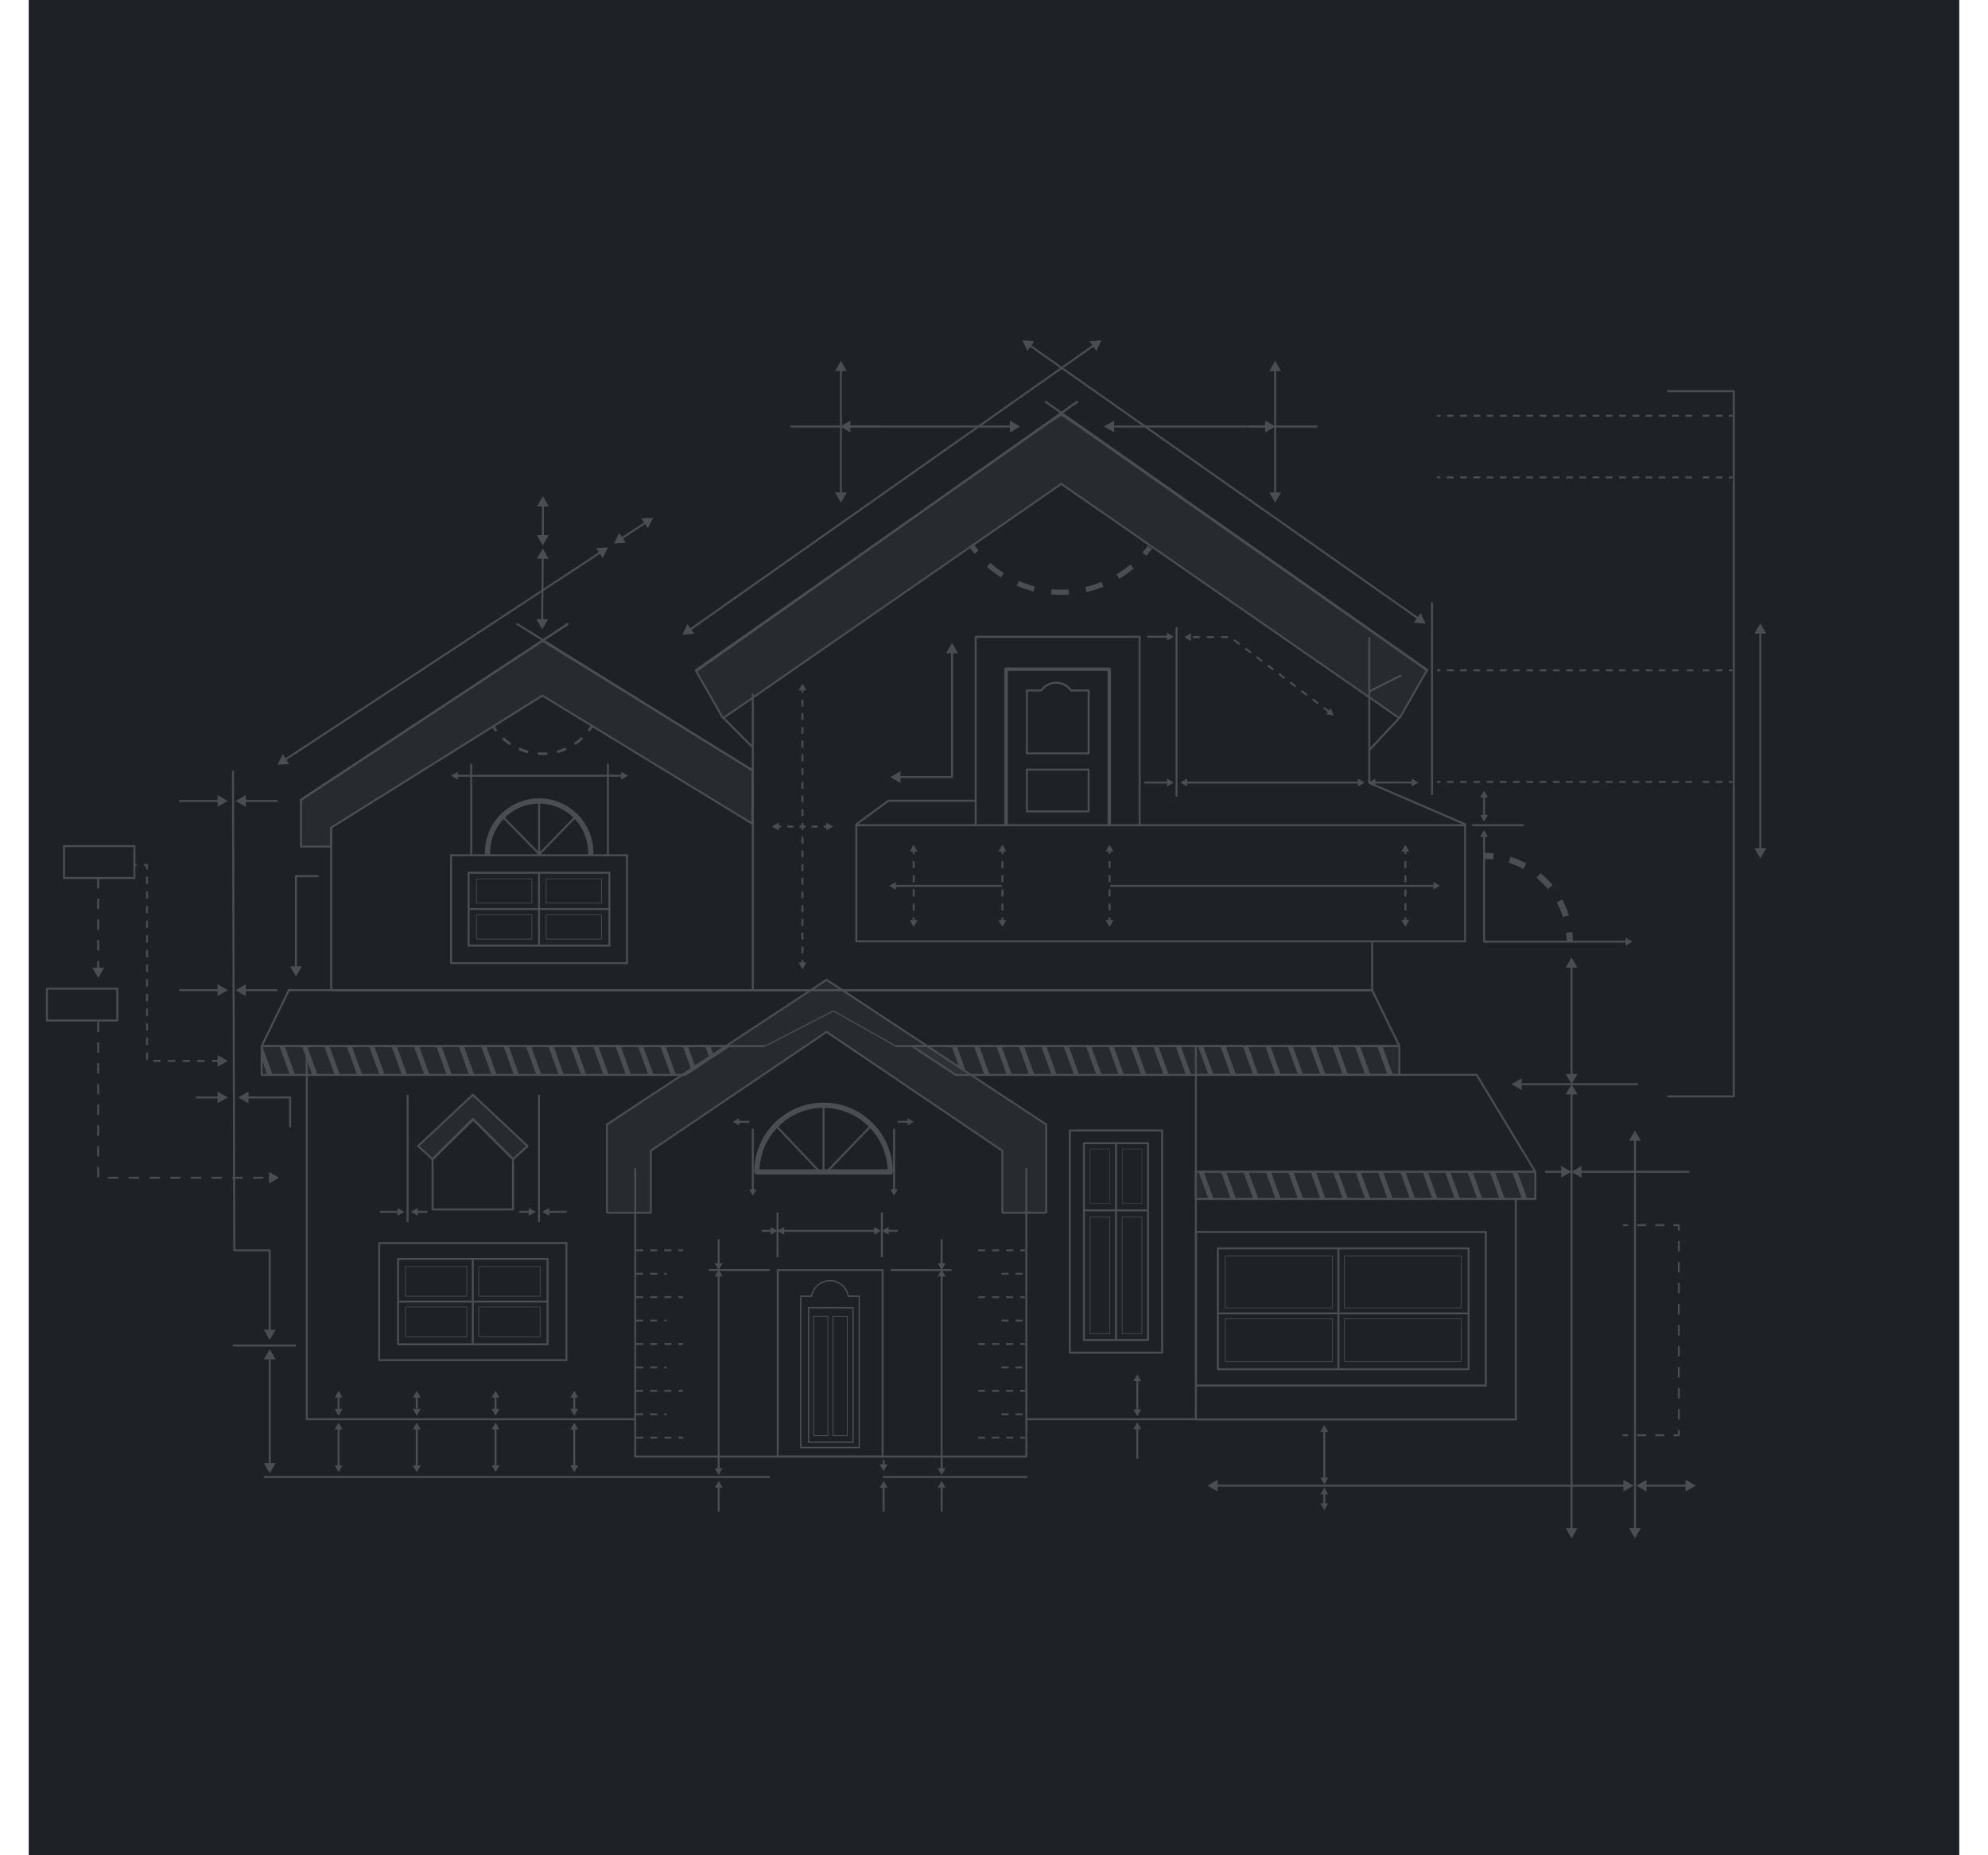 <svg width="420" height="392" viewBox="0 0 720 692" fill="none" xmlns="http://www.w3.org/2000/svg"><path fill="#1E2126" d="M0 0h720v692H0z"/><g opacity=".2" clip-path="url(#clip0_133_3698)" fill="#fff"><path d="M435.27 529.734h-63.205V529h62.838V390.2h.734v139.167a.37.37 0 01-.367.367zm-209.285 0h-122.27a.37.37 0 01-.367-.367V390.2h.734V529h121.903v.734z"/><path d="M191.582 238.981l-90.059 59.349v17.43h11.254v-7.038l78.805-49.266 78.31 47.797.034-19.97-78.344-48.302z" fill-opacity=".2"/><path d="M112.777 316.127h-11.259a.37.37 0 01-.367-.367v-17.435c0-.122.064-.24.167-.308l90.058-59.349a.374.374 0 01.396-.005l78.345 48.297a.375.375 0 01.176.313l-.034 19.97a.37.37 0 01-.186.319.39.39 0 01-.372-.005l-78.119-47.68-78.438 49.036v6.833a.37.37 0 01-.367.367v.014zm-10.892-.734h10.525v-6.671a.37.37 0 01.172-.314l78.799-49.265a.363.363 0 01.386 0l77.753 47.459.034-19.114-77.972-48.066-89.697 59.109v16.867-.005z"/><path d="M200.999 232.322l-99.67 65.717.404.613 99.67-65.717-.404-.613z"/><path d="M200.999 232.322l-99.67 65.717.404.613 99.67-65.717-.404-.613z"/><path d="M182.134 232.313l-.388.623 88.103 54.836.387-.624-88.102-54.835zm88.247 137.378H112.777a.37.37 0 01-.367-.368v-60.601h.734v60.234h157.232v.735h.005z"/><path d="M222.746 319.348v39.535h-64.868v-39.535h64.868zm.734-.734h-66.336v41.003h66.336v-41.003z"/><path d="M216.199 325.897v26.432h-51.77v-26.432h51.77zm.734-.734h-53.238v27.9h53.238v-27.9zm-6.356-6.182h-1.957v-.979c0-10.073-8.197-18.272-18.267-18.272s-18.266 8.199-18.266 18.272v.979h-1.957v-.979c0-11.155 9.072-20.23 20.223-20.23 11.152 0 20.224 9.075 20.224 20.23v.979z"/><path d="M190.72 297.894h-.734v20.686h.734v-20.686z"/><path d="M204.362 303.66l-14.523 14.992.527.511 14.523-14.992-.527-.511z"/><path d="M176.536 303.868l-.525.514 14.482 14.793.524-.514-14.481-14.793zm40.118 34.814h-52.68v.735h52.68v-.735z"/><path d="M190.681 325.501h-.734v27.366h.734v-27.366zm310.343 44.19H270.048a.37.37 0 01-.367-.368V258.732h.734v110.224h230.242v-17.851h.734v18.218a.37.37 0 01-.367.368zM372.065 543.65h-145.86a.37.37 0 01-.366-.367V435.701h.733v107.214h145.126V435.701h.734v107.582a.37.37 0 01-.367.367z"/><path d="M511.187 390.567H323.374v-.735H510.6l-9.81-20.141H97.261l-9.81 20.141h187.231v.735H86.863a.37.37 0 01-.332-.529l10.167-20.876a.368.368 0 01.328-.206h403.998c.142 0 .269.079.328.206l10.168 20.876a.372.372 0 01-.019.357.37.37 0 01-.314.172z"/><path d="M511.54 390.415H323.32l-.049-.029-23.164-13.084-25.371 13.108H86.516l10.378-21.312h404.262l10.379 21.312.005.005zm-188.108-.436H510.84l-9.953-20.435H97.168l-9.953 20.435h187.413l25.484-13.172.102.059 23.213 13.113h.005zm238.463 47.46H435.27v-.734h125.974l-21.441-35.443H435.27v-.735h104.738c.127 0 .25.069.313.177l21.887 36.177a.372.372 0 01.005.372.359.359 0 01-.318.186z"/><path d="M561.895 437.072H435.27v10.117h126.625v-10.117z" fill-opacity=".2"/><path d="M561.895 447.561H435.27a.37.37 0 01-.367-.367v-10.118c0-.2.167-.367.367-.367h126.625a.37.37 0 01.367.367v10.118a.37.37 0 01-.367.367zm-126.258-.734h125.891v-9.383H435.637v9.383z"/><path d="M554.6 529.817H435.27v-.734h118.963v-81.889h.734v82.256a.37.37 0 01-.367.367z"/><path d="M543.791 517.164H434.957v-58.017h108.834v58.017zm-108.1-.734h107.366v-56.549H435.691v56.549z"/><path d="M244.795 400.939H86.863V390.2h174.25l-16.318 10.739z" fill-opacity=".2"/><path d="M244.795 401.306H86.863a.37.37 0 01-.367-.367v-10.744a.37.37 0 01.367-.367h174.245a.367.367 0 01.201.675l-16.314 10.744a.37.37 0 01-.2.059zm-157.565-.735h157.457l15.198-10.009H87.23v10.009z"/><path d="M345.74 400.939h165.448V390.2H329.422l16.318 10.739z" fill-opacity=".2"/><path d="M511.188 401.306H345.735a.356.356 0 01-.2-.059l-16.314-10.744a.367.367 0 01.201-.675h181.766c.2 0 .367.166.367.367v10.744a.37.37 0 01-.367.367zm-165.34-.735h164.973v-10.009H330.65l15.198 10.009z"/><path d="M297.557 365.887l-81.544 53.735v32.383h15.624v-22.971l65.92-44.61 65.921 44.61v22.971h15.624v-32.383l-81.545-53.735z" fill-opacity=".2"/><path d="M297.557 365.887l81.545 53.735v32.379h-15.624v-22.972l-65.921-44.61-65.92 44.61v22.972h-15.624v-32.379l81.544-53.735zm0-.734a.714.714 0 00-.406.123l-81.544 53.734a.735.735 0 00-.328.612v32.379c0 .406.328.734.734.734h15.624a.733.733 0 00.734-.734v-22.58l65.186-44.111 65.187 44.111v22.58c0 .406.328.734.734.734h15.624a.733.733 0 00.734-.734v-32.379a.73.73 0 00-.328-.612l-81.544-53.734a.758.758 0 00-.407-.123zm-97.006 142.535h-69.86a.37.37 0 01-.367-.367v-43.676a.37.37 0 01.367-.367h69.86c.2 0 .367.166.367.367v43.676a.37.37 0 01-.367.367zm-69.493-.734h69.126v-42.942h-69.126v42.942z"/><path d="M193.5 501.79h-55.768a.37.37 0 01-.367-.367v-31.88c0-.2.167-.367.367-.367H193.5c.2 0 .367.167.367.367v31.88a.37.37 0 01-.367.367zm-55.401-.734h55.034V469.91h-55.034v31.146z"/><path d="M165.986 469.543h-.735v31.88h.735v-31.88z"/><path d="M193.5 485.113h-55.768v.735H193.5v-.735z"/><path d="M150.621 432.373l-5.422-4.9 20.42-19.138 20.414 19.138-5.427 4.9-14.806-14.812-15.179 14.812z" fill-opacity=".2"/><path d="M180.606 432.74a.363.363 0 01-.259-.108l-14.552-14.557-14.92 14.562a.37.37 0 01-.504.01l-5.416-4.895a.355.355 0 01-.123-.269c0-.103.04-.201.118-.269l20.419-19.139a.37.37 0 01.504 0l20.419 19.139a.37.37 0 01.117.269c0 .103-.044.2-.122.269l-5.431 4.895a.361.361 0 01-.245.093h-.005zm-34.863-5.267l4.868 4.395 14.934-14.571a.368.368 0 01.514 0l14.562 14.567 4.873-4.396-19.876-18.629-19.875 18.634z"/><path d="M180.606 451.477h-29.985a.37.37 0 01-.367-.367v-18.747c0-.098.039-.191.108-.26l14.992-14.997a.37.37 0 01.519 0l14.993 14.997a.37.37 0 01.107.26v18.747a.37.37 0 01-.367.367zm-29.618-.734h29.251v-18.229l-14.625-14.63-14.626 14.63v18.229zM422.7 504.908h-34.428a.37.37 0 01-.367-.367v-82.878a.37.37 0 01.367-.367H422.7c.2 0 .367.166.367.367v82.878a.37.37 0 01-.367.367zm-34.061-.734h33.694V422.03h-33.694v82.144z"/><path d="M417.435 500.165h-23.894a.37.37 0 01-.367-.367v-73.392a.37.37 0 01.367-.367h23.894c.2 0 .367.166.367.367v73.392a.37.37 0 01-.367.367zm-23.527-.734h23.16v-72.658h-23.16v72.658z"/><path d="M405.853 426.205h-.734v73.793h.734v-73.793z"/><path d="M417.18 451.08h-23.888v.735h23.888v-.735zm-2.5-143.279h-.734V237.88H353.53v69.921h-.734v-70.288a.37.37 0 01.367-.367h61.15a.37.37 0 01.367.367v70.288z"/><path d="M403.626 307.801h-1.296v-57.527h-37.174v57.527h-1.296v-58.178a.65.65 0 01.65-.651h38.475a.65.65 0 01.651.651v58.178h-.01z"/><path d="M535.697 351.472H308.65a.37.37 0 01-.367-.367v-43.656c0-.117.054-.225.152-.299l11.998-8.766a.374.374 0 01.215-.069h32.515v.735h-32.397l-11.749 8.585v43.103H535.33v-43.069l-35.514-15.306a.361.361 0 01-.22-.337v-54.391h.734v54.146l35.514 15.306c.137.059.22.191.22.338V351.1a.37.37 0 01-.367.367v.005z"/><path d="M536.015 307.434h-227.14v.735h227.14v-.735zM318.466 543.64H279.33a.357.357 0 01-.357-.357v-69.584c0-.201.162-.357.357-.357h39.136c.201 0 .357.161.357.357v69.584c0 .2-.161.357-.357.357zm-38.778-.72h38.416v-68.864h-38.416v68.864zm41.621-104.806h-49.754a.981.981 0 01-.978-.979c0-14.263 11.596-25.864 25.855-25.864s25.855 11.601 25.855 25.864c0 .539-.44.979-.978.979zm-48.756-1.958h47.758c-.514-12.726-11.03-22.927-23.879-22.927-12.849 0-23.36 10.196-23.879 22.927z"/><path d="M296.799 411.448h-.734v26.524h.734v-26.524z"/><path d="M314.538 418.961l-17.941 18.657.529.509 17.941-18.657-.529-.509zm-35.968.263l-.532.505 17.474 18.414.532-.506-17.474-18.413zm221.388-160.952a.367.367 0 01-.167-.695l11.612-5.864a.367.367 0 11.332.655l-11.611 5.864a.39.39 0 01-.166.04zm-240.677 9.192l-.521.517 11.023 11.104.52-.518-11.022-11.103z"/><path d="M389.788 158.154l-4.692-3.083-4.693 3.083-131.195 91.953 9.855 17.274 126.033-87.357 126.033 87.357 9.854-17.274-131.195-91.953z" fill-opacity=".2"/><path d="M385.096 155.071l4.692 3.088 131.196 91.953-9.855 17.274-126.033-87.362-126.033 87.357-9.855-17.274 131.195-91.952 4.693-3.089v.005zm0-.734a.703.703 0 00-.401.122l-4.693 3.089-131.21 91.962a.731.731 0 00-.215.964l9.855 17.274a.724.724 0 00.474.352c.054.01.108.02.162.02a.714.714 0 00.416-.132l125.612-87.073 125.617 87.068a.712.712 0 00.577.112.723.723 0 00.475-.352l9.855-17.274a.736.736 0 00-.216-.964l-131.195-91.948-4.712-3.098a.756.756 0 00-.401-.122z"/><path d="M390.996 149.455L248.994 249.807l.423.6 142.002-100.352-.423-.6z"/><path d="M390.996 149.455L248.994 249.807l.423.6 142.002-100.352-.423-.6z"/><path d="M379.24 149.406l-.422.601 142.813 100.329.422-.6-142.813-100.33zm-5.837-20.969l-.423.601 145.209 102.088.422-.601-145.208-102.088z"/><path d="M519.129 228.663l1.85 3.985-4.375-.392 2.525-3.593zm-144.162-101.35l-4.374-.392 1.849 3.989 2.525-3.597zm22.229 1.059l-150.98 106.303.423.6 150.979-106.302-.422-.601z"/><path d="M395.67 127.313l4.37-.392-1.845 3.989-2.525-3.597zM245.666 232.77l-1.85 3.984 4.374-.391-2.524-3.593zM90.24 506.396h-.734v39.985h.734v-39.985z"/><path d="M87.69 507.037l2.197-3.803 2.197 3.803H87.69zm0 38.703l2.197 3.803 2.197-3.803H87.69zm558.47-310.053h-.734v81.331h.734v-81.331z"/><path d="M643.611 236.328l2.197-3.803 2.192 3.803h-4.389zm0 80.049l2.197 3.803 2.192-3.803h-4.389zm-48.252 237.405H442.796v.734h152.563v-.734z"/><path d="M443.437 556.332l-3.802-2.198 3.802-2.197v4.395zm151.281 0l3.802-2.198-3.802-2.197v4.395zm-18.951-148.781h-.734v163.088h.734V407.551z"/><path d="M573.218 408.193l2.197-3.804 2.192 3.804h-4.389zm0 161.805l2.197 3.803 2.192-3.803h-4.389zm2.549-209.725h-.734v40.959h.734v-40.959z"/><path d="M573.218 360.914l2.197-3.803 2.192 3.803h-4.389zm0 39.672l2.197 3.803 2.192-3.803h-4.389zm-62.286-133.065l-11.334 12.095.535.502 11.335-12.095-.536-.502zm-297.756-61.908L95.231 283.172l.403.614 117.945-77.56-.403-.613z"/><path d="M211.639 204.454l4.384-.25-1.972 3.921-2.412-3.671zM94.766 281.311l-1.967 3.926 4.379-.255-2.412-3.671zm135.243-86.782l-9.322 6.131.403.613 9.323-6.13-.404-.614z"/><path d="M228.481 193.377l4.384-.254-1.972 3.925-2.412-3.671zm-8.25 5.423l-1.972 3.921 4.384-.249-2.412-3.672zm-28.891 8.928l-.216 23.856.734.006.216-23.856-.734-.006z"/><path d="M189.526 208.36l2.227-3.784 2.163 3.823-4.39-.039zm-.195 22.57l2.162 3.822 2.227-3.783-4.389-.039zm2.085-42.683l-.049 12.007.735.003.048-12.007-.734-.003z"/><path d="M189.575 188.879l2.207-3.798 2.187 3.813-4.394-.015zm-.039 10.724l2.183 3.808 2.211-3.793-4.394-.015zm-89.515 161.463h-.734v-34.273a.37.37 0 01.367-.367h8.455v.734h-8.088v33.906z"/><path d="M97.467 360.42l2.197 3.803 2.197-3.803h-4.394zm538.437 48.898h-24.818v-.734h24.451V146.26h-24.451v-.734h24.818a.37.37 0 01.367.367v263.058a.37.37 0 01-.367.367zm-312.819 11.689h-.734v23.02h.734v-23.02z"/><path d="M321.372 443.63l1.351 2.35 1.355-2.35h-2.706zm6.792-25.565h-4.11v.735h4.11v-.735z"/><path d="M327.768 419.778l2.344-1.355-2.344-1.356v2.711zm-57.353 1.229h-.734v23.02h.734v-23.02z"/><path d="M268.698 443.63l1.355 2.35 1.355-2.35h-2.71zm.014-25.565h-4.11v.734h4.11v-.734z"/><path d="M264.998 417.086l-2.348 1.351 2.348 1.356v-2.707zm307.173 19.618h-6.625v.735h6.625v-.735z"/><path d="M571.53 439.259l3.802-2.197-3.802-2.198v4.395zm47.84-2.555h-40.877v.735h40.877v-.735z"/><path d="M579.134 434.889l-3.802 2.197 3.802 2.198v-4.395zM344.346 290.21H324.47v-.735h19.509v-46.47h.734v46.838a.37.37 0 01-.367.367z"/><path d="M342.163 243.646l2.192-3.803 2.197 3.803h-4.389zm-17.052 44.009l-3.802 2.197 3.802 2.198v-4.395zm88.693 227.072h-.734v11.414h.734v-11.414z"/><path d="M411.984 515.152l1.463-2.535 1.463 2.535h-2.926zm1.82 17.494h-.734v11.415h.734v-11.415z"/><path d="M411.984 533.072l1.463-2.535 1.463 2.535h-2.926zm0-7.357l1.463 2.536 1.463-2.536h-2.926zm71.572 7.959h-.734v17.93h.734v-17.93z"/><path d="M481.731 534.105l1.463-2.54 1.463 2.54h-2.926zm0 17.068l1.463 2.54 1.463-2.54h-2.926zm1.825 5.771h-.734v4.229h.734v-4.229z"/><path d="M481.731 557.375l1.463-2.536 1.463 2.536h-2.926zm0 3.372l1.463 2.536 1.463-2.536h-2.926zm-365.812-28.013h-.734v14.249h.734v-14.249z"/><path d="M114.094 533.165l1.468-2.54 1.463 2.54h-2.931zm0 13.387l1.468 2.541 1.463-2.541h-2.931zm1.825-25.697h-.734v5.071h.734v-5.071z"/><path d="M114.094 521.286l1.468-2.541 1.463 2.541h-2.931zm0 4.209l1.468 2.536 1.463-2.536h-2.931zm30.983 7.239h-.734v14.249h.734v-14.249z"/><path d="M143.257 533.165l1.463-2.54 1.463 2.54h-2.926zm0 13.387l1.463 2.541 1.463-2.541h-2.926zm1.82-25.697h-.734v5.071h.734v-5.071z"/><path d="M143.257 521.286l1.463-2.541 1.463 2.541h-2.926zm0 4.209l1.463 2.536 1.463-2.536h-2.926zm31.204 7.239h-.735v14.249h.735v-14.249z"/><path d="M172.64 533.165l1.463-2.54 1.463 2.54h-2.926zm0 13.387l1.463 2.541 1.463-2.541h-2.926zm1.821-25.697h-.735v5.071h.735v-5.071z"/><path d="M172.64 521.286l1.463-2.541 1.463 2.541h-2.926zm0 4.209l1.463 2.536 1.463-2.536h-2.926zm31.179 7.239h-.734v14.249h.734v-14.249z"/><path d="M201.999 533.165l1.463-2.54 1.463 2.54h-2.926zm0 13.387l1.463 2.541 1.463-2.541h-2.926zm1.82-25.697h-.734v5.071h.734v-5.071z"/><path d="M201.999 521.286l1.463-2.541 1.463 2.541h-2.926zm0 4.209l1.463 2.536 1.463-2.536h-2.926zm214.834-318.153l-1.483-1.278c.7-.812 1.375-1.664 2.011-2.53l1.581 1.155c-.661.91-1.37 1.801-2.104 2.658l-.005-.005zm-31.737 14.562c-1.267 0-2.545-.059-3.797-.172l.176-1.948c2.084.186 4.233.211 6.322.074l.132 1.953c-.935.063-1.889.093-2.833.093zm9.39-1.058l-.436-1.909a39.412 39.412 0 006.029-1.899l.734 1.816a42.118 42.118 0 01-6.322 1.992h-.005zm-19.724-.23a41.725 41.725 0 01-6.278-2.139l.778-1.796a39.87 39.87 0 005.979 2.041l-.479 1.899v-.005zm31.971-4.733l-1.013-1.674a39.613 39.613 0 005.133-3.691l1.263 1.493a42.95 42.95 0 01-5.383 3.872zm-44.106-.514a42.25 42.25 0 01-5.295-3.994l1.297-1.464a40.402 40.402 0 005.045 3.809l-1.052 1.649h.005zm-9.904-8.786a43.826 43.826 0 01-2.046-2.707l1.61-1.116a41.59 41.59 0 001.948 2.58l-1.512 1.243zM97.858 420.547h-.734v-10.852h-15.8v-.734h16.167c.2 0 .367.166.367.367v11.219z"/><path d="M81.965 407.145l-3.802 2.193 3.802 2.198v-4.391zm127.266-134.282l-.778-.592c.387-.51.754-1.043 1.092-1.581l.832.518a23.724 23.724 0 01-1.141 1.655h-.005zm-17.649 8.761c-.593 0-1.189-.024-1.782-.068l.079-.974c1.174.093 2.368.088 3.533-.01l.083.974c-.636.054-1.282.083-1.918.083l.005-.005zm-5.427-.67a21.646 21.646 0 01-3.499-1.204l.397-.896c1.076.475 2.202.861 3.342 1.15l-.24.95zm10.99-.034l-.245-.95c1.14-.294 2.261-.69 3.333-1.17l.401.896a22.105 22.105 0 01-3.489 1.224zm-17.733-2.937a21.843 21.843 0 01-2.906-2.286l.665-.715a20.919 20.919 0 002.78 2.183l-.539.818zm24.461-.074l-.543-.812a20.955 20.955 0 002.765-2.198l.67.715a22.082 22.082 0 01-2.892 2.3v-.005zm-29.872-4.948a21.585 21.585 0 01-1.15-1.65l.827-.524c.342.539.714 1.067 1.101 1.572l-.778.597v.005zM71.063 396.073h-2.735v-.734h2.735v.734zm-5.465 0h-2.736v-.734h2.736v.734zm-5.466 0h-2.735v-.734h2.735v.734zm-5.466 0h-2.735v-.734h2.735v.734zm-5.465 0h-2.736v-.734h2.736v.734zm-4.708-.759h-.734v-2.736h.734v2.736zm0-5.467h-.734v-2.736h.734v2.736zm0-5.467h-.734v-2.737h.734v2.737zm0-5.468h-.734v-2.736h.734v2.736zm0-5.467h-.734v-2.736h.734v2.736zm0-5.468h-.734v-2.736h.734v2.736zm0-5.467h-.734v-2.736h.734v2.736zm0-5.467h-.734v-2.737h.734v2.737zm0-5.468h-.734v-2.736h.734v2.736zm0-5.467h-.734v-2.736h.734v2.736zm0-5.468h-.734v-2.736h.734v2.736zm0-5.467h-.734v-2.736h.734v2.736zm0-5.468h-.734v-2.736h.734v2.736zm0-5.467h-.734v-1.219h-.782v-.734h1.15c.2 0 .366.166.366.367v1.586zm-4.247-1.219h-.822v-.734h.822v.734z"/><path d="M70.422 393.518l3.802 2.198-3.802 2.198v-4.396zm-31.008-65.677H13.153a.37.37 0 01-.367-.368v-11.869a.37.37 0 01.367-.367h26.261c.2 0 .367.166.367.367v11.869a.37.37 0 01-.367.368zm-25.894-.735h25.527v-11.135H13.52v11.135zm19.533 53.901H6.792a.37.37 0 01-.367-.367v-11.87c0-.2.166-.367.367-.367h26.261c.2 0 .367.167.367.367v11.87a.37.37 0 01-.367.367zm-25.894-.734h25.527v-11.136H7.16v11.136zm80.37 59.393h-3.866v-.734h3.866v.734zm-7.731 0h-3.866v-.734h3.865v.734zm-7.732 0h-3.865v-.734h3.865v.734zm-7.73 0H60.47v-.734h3.865v.734zm-7.732 0h-3.866v-.734h3.866v.734zm-7.731 0h-3.866v-.734h3.866v.734zm-7.731 0h-3.866v-.734h3.866v.734zm-7.732 0h-3.865v-.734h3.865v.734zm-7.144-.588h-.733v-3.866h.733v3.866zm0-7.733h-.733v-3.867h.733v3.867zm0-7.734h-.733v-3.867h.733v3.867zm0-7.734h-.733v-3.866h.733v3.866zm0-7.733h-.733v-3.867h.733v3.867zm0-7.734h-.733v-3.867h.733v3.867zm0-7.734h-.733v-3.867h.733v3.867zm0-7.733h-.733v-3.867h.733v3.867zm63.308 56.539l3.802-2.193-3.802-2.198v4.391z"/><path d="M26.267 361.575h-.735v-3.167h.735v3.167zm0-7.034h-.735v-3.867h.735v3.867zm0-7.733h-.735v-3.867h.735v3.867zm0-7.734h-.735v-3.867h.735v3.867zm0-7.734h-.735v-3.867h.735v3.867z"/><path d="M23.717 360.934l2.192 3.803 2.197-3.803h-4.389zm371.586-79.559h-23.037a.37.37 0 01-.367-.367v-23.471c0-.2.166-.367.367-.367h5.221a7.102 7.102 0 015.701-2.878 7.101 7.101 0 015.7 2.878h6.42c.2 0 .367.167.367.367v23.471a.37.37 0 01-.367.367h-.005zm-22.67-.734h22.303v-22.737h-6.239a.374.374 0 01-.303-.156 6.36 6.36 0 00-5.211-2.722 6.368 6.368 0 00-5.212 2.722.367.367 0 01-.303.156h-5.04v22.737h.005zm22.66 22.378h-23.027a.37.37 0 01-.367-.367v-15.585c0-.2.166-.367.367-.367h23.027a.37.37 0 01.367.367v15.585a.37.37 0 01-.367.367zm-22.66-.734h22.293v-14.851h-22.293v14.851zM216.38 284.899h-.734v34.121h.734v-34.121zm-51.006 0h-.734v34.121h.734v-34.121z"/><path d="M221.376 288.976h-61.757v.734h61.757v-.734z"/><path d="M160.045 290.802l-2.534-1.464 2.534-1.468v2.932zm60.9 0l2.535-1.464-2.535-1.468v2.932zm240.841-132.08h-57.631v.735h57.631v-.735z"/><path d="M404.801 161.277l-3.807-2.197 3.807-2.198v4.395zm56.344 0l3.802-2.197-3.802-2.198v4.395zm-94.565-2.555h-60.802v.735h60.802v-.735z"/><path d="M365.939 156.906l3.802 2.198-3.802 2.198v-4.396zm-59.52 0l-3.802 2.198 3.802 2.198v-4.396zm-25.811 151.028h-1.312v.734h1.312v-.734zm13.642.734h-2.276v-.734h2.276v.734zm-4.546 0h-2.275v-.734h2.275v.734zm-4.546 0h-2.275v-.734h2.275v.734zm12.674-.734h-1.312v.734h1.312v-.734z"/><path d="M279.722 309.754l-2.535-1.463 2.535-1.464v2.927zm17.679 0l2.539-1.463-2.539-1.464v2.927zm-8.47-52.677h-.734v1.312h.734v-1.312zm0 98.478h-.734V353h.734v2.555zm0-5.115h-.734v-2.555h.734v2.555zm0-5.115h-.734v-2.555h.734v2.555zm0-5.115h-.734v-2.555h.734v2.555zm0-5.115h-.734v-2.555h.734v2.555zm0-5.115h-.734v-2.556h.734v2.556zm0-5.115h-.734v-2.555h.734v2.555zm0-5.115h-.734v-2.556h.734v2.556zm0-5.115h-.734v-2.556h.734v2.556zm0-5.115h-.734v-2.556h.734v2.556zm0-5.115h-.734v-2.556h.734v2.556zm0-5.115h-.734v-2.556h.734v2.556zm0-5.115h-.734v-2.556h.734v2.556zm0-5.115h-.734v-2.556h.734v2.556zm0-5.115h-.734v-2.556h.734v2.556zm0-5.115h-.734v-2.556h.734v2.556zm0-5.115h-.734v-2.556h.734v2.556zm0-5.116h-.734v-2.555h.734v2.555zm0-5.115h-.734v-2.555h.734v2.555zm0 94.631h-.734v1.311h.734v-1.311z"/><path d="M287.106 257.508l1.468-2.535 1.463 2.535h-2.931zm0 101.488l1.468 2.535 1.463-2.535h-2.931zm309.36 97.62h-1.968v.734h1.968v-.734zm13.573.734h-3.396v-.734h3.396v.734zm-6.787 0h-3.396v-.734h3.396v.734zm12.512 1.601h-.734v-1.601h-1.6v-.734h1.967a.37.37 0 01.367.367v1.968zm0 70.494h-.734v-3.916h.734v3.916zm0-7.831h-.734v-3.916h.734v3.916zm0-7.832h-.734v-3.916h.734v3.916zm0-7.832h-.734v-3.915h.734v3.915zm0-7.831h-.734v-3.916h.734v3.916zm0-7.832h-.734v-3.916h.734v3.916zm0-7.831h-.734v-3.916h.734v3.916zm0-7.832h-.734v-3.916h.734v3.916zm0-7.832h-.734v-3.915h.734v3.915zm-.367 68.899h-1.967v-.734h1.6v-1.601h.734v1.968a.37.37 0 01-.367.367zm-5.358 0h-3.396v-.734h3.396v.734zm-6.787 0h-3.396v-.734h3.396v.734zm-6.786-.734h-1.968v.734h1.968v-.734zM484.843 265.849l-2.09-1.581.441-.588 2.089 1.581-.44.588zm-4.179-3.157l-2.089-1.581.44-.588 2.089 1.581-.44.588zm-4.179-3.158l-2.089-1.581.44-.587 2.09 1.581-.441.587zm-4.178-3.157l-2.09-1.581.441-.587 2.089 1.581-.44.587zm-4.179-3.157l-2.09-1.581.441-.587 2.089 1.581-.44.587zm-4.184-3.157l-2.089-1.581.44-.587 2.09 1.581-.441.587zm-4.184-3.157l-2.089-1.581.44-.587 2.09 1.581-.441.587zm-4.178-3.157l-2.09-1.581.441-.588 2.089 1.581-.44.588zm-4.179-3.157l-2.089-1.581.44-.588 2.089 1.581-.44.588zm-4.13-2.58h-2.618v-.734h2.618v.734zm-5.24 0h-2.618v-.734h2.618v.734zm-5.241 0h-2.618v-.734h2.618v.734z"/><path d="M485.596 264.135l1.145 2.697-2.906-.357 1.761-2.34zm-52.131-27.958l-2.535 1.463 2.535 1.464v-2.927zM596.01 351.59h-53.232a.37.37 0 01-.367-.367v-39.525h.734v39.158h52.865v.734z"/><path d="M595.58 349.769l2.534 1.464-2.534 1.463v-2.927zm-51.349-37.641l-1.463-2.54-1.463 2.54h2.926zm31.659 39.095h-2.32c0-1.121-.059-2.247-.181-3.348l2.305-.25c.127 1.185.196 2.398.196 3.603v-.005zm-3.709-9.173a30.807 30.807 0 00-2.31-5.477l2.041-1.106a33.117 33.117 0 012.485 5.888l-2.216.69v.005zm-5.632-10.406a31.34 31.34 0 00-4.204-4.205l1.473-1.791a33.423 33.423 0 014.517 4.518l-1.791 1.473.005.005zm-9.131-7.528a30.681 30.681 0 00-5.471-2.311l.69-2.217a32.608 32.608 0 015.887 2.487l-1.106 2.041zm-11.293-3.515a31.799 31.799 0 00-3.347-.181v-2.32c1.203 0 2.417.064 3.601.196l-.25 2.305h-.004zm-32.329 21.659h-.734v1.366h.734v-1.366zm0-2.633h-.734v-2.633h.734v2.633zm0-5.272h-.734v-2.633h.734v2.633zm0-5.271h-.734v-2.634h.734v2.634zm0-5.272h-.734v-2.633h.734v2.633zm0-6.627h-.734v1.365h.734v-1.365z"/><path d="M514.882 343.2l-1.463 2.536-1.463-2.536h2.926zm0-25.589l-1.463-2.536-1.463 2.536h2.926zM403.46 342.26h-.734v1.366h.734v-1.366zm0-2.633h-.734v-2.633h.734v2.633zm0-5.272h-.734v-2.633h.734v2.633zm0-5.271h-.734v-2.634h.734v2.634zm0-5.272h-.734v-2.633h.734v2.633zm0-6.627h-.734v1.365h.734v-1.365z"/><path d="M404.551 343.2l-1.468 2.536-1.463-2.536h2.931zm0-25.589l-1.468-2.536-1.463 2.536h2.931zm-41.039 24.649h-.734v1.366h.734v-1.366zm0-2.633h-.734v-2.633h.734v2.633zm0-5.272h-.734v-2.633h.734v2.633zm0-5.271h-.734v-2.634h.734v2.634zm0-5.272h-.734v-2.633h.734v2.633zm0-6.627h-.734v1.365h.734v-1.365z"/><path d="M364.598 343.2l-1.463 2.536-1.463-2.536h2.926zm0-25.589l-1.463-2.536-1.463 2.536h2.926zM330.41 342.26h-.734v1.366h.734v-1.366zm0-2.633h-.734v-2.633h.734v2.633zm0-5.272h-.734v-2.633h.734v2.633zm0-5.271h-.734v-2.634h.734v2.634zm0-5.272h-.734v-2.633h.734v2.633zm0-6.627h-.734v1.365h.734v-1.365z"/><path d="M331.496 343.2l-1.463 2.536-1.463-2.536h2.926zm0-25.589l-1.463-2.536-1.463 2.536h2.926zm194.988-67.949h-1.224v.734h1.224v-.734zm105.212.734h-2.471v-.734h2.471v.734zm-4.942 0h-2.471v-.734h2.471v.734zm-5.921 0h-2.471v-.734h2.471v.734zm-5.431 0h-2.471v-.734h2.471v.734zm-4.942 0h-2.471v-.734h2.471v.734zm-4.942 0h-2.471v-.734h2.471v.734zm-4.942 0h-2.472v-.734h2.472v.734zm-4.943 0h-2.471v-.734h2.471v.734zm-4.942 0h-2.471v-.734h2.471v.734zm-4.942 0h-2.471v-.734h2.471v.734zm-4.942 0h-2.471v-.734h2.471v.734zm-4.942 0h-2.471v-.734h2.471v.734zm-4.942 0h-2.471v-.734h2.471v.734zm-4.942 0h-2.471v-.734h2.471v.734zm-4.942 0h-2.471v-.734h2.471v.734zm-4.942 0h-2.471v-.734h2.471v.734zm-4.942 0h-2.471v-.734h2.471v.734zm-4.942 0h-2.471v-.734h2.471v.734zm-4.942 0H538.8v-.734h2.471v.734zm-4.943 0h-2.471v-.734h2.471v.734zm-4.942 0h-2.471v-.734h2.471v.734zm104-.734h-1.224v.734h1.224v-.734zm-108.902-94.958h-1.224v.734h1.224v-.734zm105.212.734h-2.471v-.734h2.471v.734zm-4.942 0h-2.471v-.734h2.471v.734zm-6.41 0h-2.471v-.734h2.471v.734zm-4.942 0h-2.471v-.734h2.471v.734zm-4.942 0h-2.471v-.734h2.471v.734zm-4.942 0h-2.471v-.734h2.471v.734zm-4.942 0h-2.472v-.734h2.472v.734zm-4.943 0h-2.471v-.734h2.471v.734zm-4.942 0h-2.471v-.734h2.471v.734zm-4.942 0h-2.471v-.734h2.471v.734zm-4.942 0h-2.471v-.734h2.471v.734zm-4.942 0h-2.471v-.734h2.471v.734zm-4.942 0h-2.471v-.734h2.471v.734zm-4.942 0h-2.471v-.734h2.471v.734zm-4.942 0h-2.471v-.734h2.471v.734zm-4.942 0h-2.471v-.734h2.471v.734zm-4.942 0h-2.471v-.734h2.471v.734zm-4.942 0h-2.471v-.734h2.471v.734zm-4.942 0H538.8v-.734h2.471v.734zm-4.943 0h-2.471v-.734h2.471v.734zm-4.942 0h-2.471v-.734h2.471v.734zm104-.734h-1.224v.734h1.224v-.734zm-108.902 23h-1.224v.734h1.224v-.734zm105.212.734h-2.471v-.734h2.471v.734zm-4.942 0h-2.471v-.734h2.471v.734zm-6.41 0h-2.471v-.734h2.471v.734zm-4.942 0h-2.471v-.734h2.471v.734zm-4.942 0h-2.471v-.734h2.471v.734zm-4.942 0h-2.471v-.734h2.471v.734zm-4.942 0h-2.472v-.734h2.472v.734zm-4.943 0h-2.471v-.734h2.471v.734zm-4.942 0h-2.471v-.734h2.471v.734zm-4.942 0h-2.471v-.734h2.471v.734zm-4.942 0h-2.471v-.734h2.471v.734zm-4.942 0h-2.471v-.734h2.471v.734zm-4.942 0h-2.471v-.734h2.471v.734zm-4.942 0h-2.471v-.734h2.471v.734zm-4.942 0h-2.471v-.734h2.471v.734zm-4.942 0h-2.471v-.734h2.471v.734zm-4.942 0h-2.471v-.734h2.471v.734zm-4.942 0h-2.471v-.734h2.471v.734zm-4.942 0H538.8v-.734h2.471v.734zm-4.943 0h-2.471v-.734h2.471v.734zm-4.942 0h-2.471v-.734h2.471v.734zm104-.734h-1.224v.734h1.224v-.734zM526.484 291.267h-1.224v.734h1.224v-.734zm105.212.734h-2.471v-.734h2.471v.734zm-4.942 0h-2.471v-.734h2.471v.734zm-6.41 0h-2.471v-.734h2.471v.734zm-4.942 0h-2.471v-.734h2.471v.734zm-4.942 0h-2.471v-.734h2.471v.734zm-4.942 0h-2.471v-.734h2.471v.734zm-4.942 0h-2.472v-.734h2.472v.734zm-4.943 0h-2.471v-.734h2.471v.734zm-4.942 0h-2.471v-.734h2.471v.734zm-4.942 0h-2.471v-.734h2.471v.734zm-4.942 0h-2.471v-.734h2.471v.734zm-4.942 0h-2.471v-.734h2.471v.734zm-4.942 0h-2.471v-.734h2.471v.734zm-4.942 0h-2.471v-.734h2.471v.734zm-4.942 0h-2.471v-.734h2.471v.734zm-4.942 0h-2.471v-.734h2.471v.734zm-4.942 0h-2.471v-.734h2.471v.734zm-4.942 0h-2.471v-.734h2.471v.734zm-4.942 0H538.8v-.734h2.471v.734zm-4.943 0h-2.471v-.734h2.471v.734zm-4.942 0h-2.471v-.734h2.471v.734zm104-.734h-1.224v.734h1.224v-.734zm-391.36 245.339h-1.747v-.734h1.747v.734zm-4.364 0h-2.618v-.734h2.618v.734zm-5.241 0h-2.618v-.734h2.618v.734zm-5.24 0h-2.618v-.734h2.618v.734zm8.734-8.732h-.876v-.734h.876v.734zm-3.494 0h-2.618v-.734h2.618v.734zm-5.24 0h-2.618v-.734h2.618v.734zm14.845-8.737h-1.747v-.734h1.747v.734zm-4.364 0h-2.618v-.734h2.618v.734zm-5.241 0h-2.618v-.734h2.618v.734zm-5.24 0h-2.618v-.734h2.618v.734zm8.734-8.737h-.876v-.735h.876v.735zm-3.494 0h-2.618v-.735h2.618v.735zm-5.24 0h-2.618v-.735h2.618v.735zm14.845-8.733h-1.747v-.734h1.747v.734zm-4.364 0h-2.618v-.734h2.618v.734zm-5.241 0h-2.618v-.734h2.618v.734zm-5.24 0h-2.618v-.734h2.618v.734zm8.734-8.737h-.876v-.734h.876v.734zm-3.494 0h-2.618v-.734h2.618v.734zm-5.24 0h-2.618v-.734h2.618v.734zm14.845-8.737h-1.747v-.734h1.747v.734zm-4.364 0h-2.618v-.734h2.618v.734zm-5.241 0h-2.618v-.734h2.618v.734zm-5.24 0h-2.618v-.734h2.618v.734zm8.734-8.732h-.876v-.734h.876v.734zm-3.494 0h-2.618v-.734h2.618v.734zm-5.24 0h-2.618v-.734h2.618v.734zm14.845-8.737h-1.747v-.734h1.747v.734zm-4.364 0h-2.618v-.734h2.618v.734zm-5.241 0h-2.618v-.734h2.618v.734zm-5.24 0h-2.618v-.734h2.618v.734zm142.341 69.882h-1.747v-.734h1.747v.734zm-4.364 0h-2.618v-.734h2.618v.734zm-5.241 0h-2.618v-.734h2.618v.734zm-5.241 0h-2.617v-.734h2.617v.734zm13.975-8.732h-2.618v-.734h2.618v.734zm-5.24 0h-2.618v-.734h2.618v.734zm6.111-8.737h-1.747v-.734h1.747v.734zm-4.364 0h-2.618v-.734h2.618v.734zm-5.241 0h-2.618v-.734h2.618v.734zm-5.241 0h-2.617v-.734h2.617v.734zm13.975-8.737h-2.618v-.735h2.618v.735zm-5.24 0h-2.618v-.735h2.618v.735zm6.111-8.733h-1.747v-.734h1.747v.734zm-4.364 0h-2.618v-.734h2.618v.734zm-5.241 0h-2.618v-.734h2.618v.734zm-5.241 0h-2.617v-.734h2.617v.734zm13.975-8.737h-2.618v-.734h2.618v.734zm-5.24 0h-2.618v-.734h2.618v.734zm6.111-8.737h-1.747v-.734h1.747v.734zm-4.364 0h-2.618v-.734h2.618v.734zm-5.241 0h-2.618v-.734h2.618v.734zm-5.241 0h-2.617v-.734h2.617v.734zm13.975-8.732h-2.618v-.734h2.618v.734zm-5.24 0h-2.618v-.734h2.618v.734zm6.111-8.737h-1.747v-.734h1.747v.734zm-4.364 0h-2.618v-.734h2.618v.734zm-5.241 0h-2.618v-.734h2.618v.734zm-5.241 0h-2.617v-.734h2.617v.734zm167.615-136.686H403.367v.734h120.924v-.734z"/><path d="M523.866 331.859l2.534-1.463-2.534-1.464v2.927zm-160.897-1.821h-39.972v.734h39.972v-.734z"/><path d="M323.423 328.952l-2.535 1.463 2.535 1.464v-2.927zm295.13 224.83h-15.839v.734h15.839v-.734z"/><path d="M603.36 556.332l-3.802-2.198 3.802-2.197v4.395zm14.552 0l3.802-2.198-3.802-2.197v4.395zm-17.723-152.31h-44.033v.735h44.033v-.735z"/><path d="M556.797 406.572l-3.802-2.192 3.802-2.198v4.39zM92.789 368.956H80.32v.735h12.468v-.735z"/><path d="M80.962 367.14l-3.802 2.193 3.802 2.198v-4.391zm11.827-68.756H80.32v.734h12.468v-.734z"/><path d="M80.962 296.568l-3.802 2.198 3.802 2.193v-4.391zm-9.899 72.388H56.15v.735h14.914v-.735z"/><path d="M70.422 371.507l3.802-2.193-3.802-2.198v4.391zm.641-73.123H56.15v.734h14.914v-.734z"/><path d="M70.422 300.934l3.802-2.193-3.802-2.197v4.39zM90.24 496.636h-.734v-29.912H76.67a.37.37 0 01-.367-.367l-.49-178.879h.735l.489 178.512h12.835c.2 0 .367.166.367.367v30.279z"/><path d="M87.69 495.99l2.197 3.808 2.197-3.808H87.69zm-16.627-87.029h-8.641v.734h8.641v-.734z"/><path d="M70.422 407.145l3.802 2.193-3.802 2.198v-4.391zm143.203-70.176h-20.624a.121.121 0 01-.123-.122v-9.031c0-.068.054-.122.123-.122h20.624c.069 0 .123.054.123.122v9.031a.121.121 0 01-.123.122zm-20.502-.245h20.38v-8.786h-20.38v8.786zm-5.495.245h-20.625a.121.121 0 01-.122-.122v-9.031c0-.068.054-.122.122-.122h20.625c.068 0 .122.054.122.122v9.031a.121.121 0 01-.122.122zm-20.502-.245h20.38v-8.786h-20.38v8.786zm46.499 13.681h-20.624a.121.121 0 01-.123-.122v-9.031c0-.068.054-.122.123-.122h20.624c.069 0 .123.054.123.122v9.031a.121.121 0 01-.123.122zm-20.502-.244h20.38v-8.787h-20.38v8.787zm-5.495.244h-20.625a.121.121 0 01-.122-.122v-9.031c0-.068.054-.122.122-.122h20.625c.068 0 .122.054.122.122v9.031a.121.121 0 01-.122.122zm-20.502-.244h20.38v-8.787h-20.38v8.787zm23.624 133.42h-22.905a.12.12 0 01-.122-.122v-11.038a.12.12 0 01.122-.122h22.905c.068 0 .122.054.122.122v11.038a.12.12 0 01-.122.122zm-22.783-.244h22.66v-10.793h-22.66v10.793zm-4.575.244h-22.905a.12.12 0 01-.122-.122v-11.038c0-.068.054-.122.122-.122h22.905a.12.12 0 01.122.122v11.038a.12.12 0 01-.122.122zm-22.782-.244h22.66v-10.793h-22.66v10.793zm50.14 15.33h-22.905a.12.12 0 01-.122-.122v-11.038a.12.12 0 01.122-.122h22.905a.12.12 0 01.122.122v11.038a.121.121 0 01-.122.122zm-22.783-.245h22.66v-10.793h-22.66v10.793zm-4.575.245h-22.905a.121.121 0 01-.122-.122v-11.038a.12.12 0 01.122-.122h22.905a.12.12 0 01.122.122v11.038a.12.12 0 01-.122.122zm-22.782-.245h22.66v-10.793h-22.66v10.793zm169.122 41.757h-21.824a.242.242 0 01-.245-.244v-56.471c0-.137.108-.245.245-.245h3.895a7.126 7.126 0 017.017-5.781 7.126 7.126 0 017.017 5.781h3.895c.137 0 .244.108.244.245v56.471a.241.241 0 01-.244.244zm-21.579-.489h21.334v-55.981h-3.856a.247.247 0 01-.24-.206 6.638 6.638 0 00-6.571-5.575 6.643 6.643 0 00-6.572 5.575.245.245 0 01-.239.206h-3.856v55.981zm115.008-42.129h-7.339a.122.122 0 01-.123-.123v-43.475c0-.068.054-.122.123-.122h7.339c.069 0 .123.054.123.122v43.475a.122.122 0 01-.123.123zm-7.217-.245h7.095v-43.23h-7.095v43.23zm19.206.245h-7.34a.12.12 0 01-.122-.123v-43.475a.12.12 0 01.122-.122h7.34c.068 0 .122.054.122.122v43.475a.121.121 0 01-.122.123zm-7.218-.245h7.095v-43.23h-7.095v43.23zm-4.771-48.306h-7.339a.085.085 0 01-.083-.083v-20.372c0-.044.039-.083.083-.083h7.339c.044 0 .084.039.084.083v20.372c0 .044-.04.083-.084.083zm-7.256-.167h7.173v-20.205h-7.173v20.205zm19.245.167h-7.34a.085.085 0 01-.083-.083v-20.372c0-.044.039-.083.083-.083h7.34c.044 0 .083.039.083.083v20.372a.085.085 0 01-.083.083zm-7.257-.167h7.173v-20.205h-7.173v20.205zM99.649 501.496H76.181v.734H99.65v-.734zm244.535-28.164h-22.753v.734h22.753v-.734zm-3.337 2.34h-.734v72.398h.734v-72.398z"/><path d="M341.933 547.644l-1.463 2.535-1.463-2.535h2.926zm0-71.547l-1.463-2.535-1.463 2.535h2.926zm-1.086-13.857h-.734v9.349h.734v-9.349z"/><path d="M341.933 471.163l-1.463 2.536-1.463-2.536h2.926zm30.499 79.398h-53.873v.734h53.873v-.734zm-31.585 3.945h-.734v9.349h.734v-9.349z"/><path d="M339.027 554.932l1.463-2.535 1.463 2.535h-2.926zm-19.842-.426h-.734v9.349h.734v-9.349z"/><path d="M317.36 554.932l1.463-2.535 1.463 2.535h-2.926zm1.825-10.323h-.734v2.007h.734v-2.007z"/><path d="M317.36 546.19l1.463 2.535 1.463-2.535h-2.926zm-40.995-72.858h-22.753v.734h22.753v-.734zm-18.682 2.34h-.734v72.398h.734v-72.398z"/><path d="M258.769 547.644l-1.463 2.535-1.463-2.535h2.926zm0-71.547l-1.463-2.535-1.463 2.535h2.926zm-1.086-13.857h-.734v9.349h.734v-9.349z"/><path d="M258.769 471.163l-1.463 2.536-1.463-2.536h2.926zm17.596 79.398H87.69v.734h188.675v-.734zm-18.682 3.945h-.734v9.349h.734v-9.349z"/><path d="M255.858 554.932l1.468-2.535 1.463 2.535h-2.931zm23.771-102.648h-.734v16.657h.734v-16.657zm36.067 6.442h-34.399v.734h34.399v-.734z"/><path d="M315.266 457.634l2.534 1.469-2.534 1.463v-2.932zm-33.538 0l-2.535 1.469 2.535 1.463v-2.932zm-4.575 1.092h-3.812v.734h3.812v-.734z"/><path d="M276.727 457.634l2.535 1.469-2.535 1.463v-2.932zm41.832-5.35h-.734v16.657h.734v-16.657zm5.549 6.442h-3.812v.734h3.812v-.734z"/><path d="M320.726 460.547l-2.534-1.464 2.534-1.463v2.927zm-13.299 77.625h-16.583a.242.242 0 01-.245-.244v-50.137c0-.137.108-.245.245-.245h16.583c.137 0 .245.108.245.245v50.137a.242.242 0 01-.245.244zm-16.338-.489h16.093v-49.647h-16.093v49.647z"/><path d="M298.066 535.622h-5.338a.158.158 0 01-.157-.156v-44.498c0-.084.069-.157.157-.157h5.338c.083 0 .157.068.157.157v44.498a.158.158 0 01-.157.156zm-5.182-.308h5.026v-44.19h-5.026v44.19zm12.409.308h-5.338a.158.158 0 01-.157-.156v-44.498c0-.084.069-.157.157-.157h5.338c.084 0 .157.068.157.157v44.498a.157.157 0 01-.157.156zm-5.181-.308h5.025v-44.19h-5.025v44.19zm17.62-376.592h-33.699v.735h33.699v-.735zm162.898 0h-24.696v.735h24.696v-.735zm118.806 266.103h-.735v145.819h.735V424.825z"/><path d="M601.251 569.998l-2.197 3.803-2.197-3.803h4.394zm0-144.532l-2.197-3.803-2.197 3.803h4.394zm-85.053-133.949h-14.41v.734h14.41v-.734z"/><path d="M502.218 293.337l-2.534-1.463 2.534-1.464v2.927zm13.554 0l2.535-1.463-2.535-1.464v2.927zm-19.616-1.82h-64.58v.734h64.58v-.734z"/><path d="M432.007 293.337l-2.54-1.463 2.54-1.464v2.927zm63.718 0l2.535-1.463-2.535-1.464v2.927zm27.646 3.255a.37.37 0 01-.367-.367v-71.316a.37.37 0 01.367-.367.37.37 0 01.368.367v71.316a.37.37 0 01-.368.367zm34.179 10.842h-19.245v.735h19.245v-.735zm-14.405-10.421h-.734v7.367h.734v-7.367z"/><path d="M544.231 303.954l-1.463 2.536-1.463-2.536h2.926zm0-6.51l-1.463-2.54-1.463 2.54h2.926zm-353.55 110.891h-.734v47.498h.734v-47.498zm9.992 43.303h-7.036v.735h7.036v-.735z"/><path d="M194.067 453.459l-2.534-1.463 2.534-1.464v2.927zm-7.149-1.821h-4.032v.735h4.032v-.735z"/><path d="M186.488 450.547l2.539 1.463-2.539 1.469v-2.932zm-44.836-42.212h-.734v47.498h.734v-47.498zm-3.695 43.303h-7.036v.735h7.036v-.735z"/><path d="M137.532 450.547l2.534 1.463-2.534 1.469v-2.932zm11.176 1.091h-4.032v.735h4.032v-.735z"/><path d="M145.106 453.459l-2.534-1.463 2.534-1.464v2.927zm279.81-216.323h-7.75v.734h7.75v-.734z"/><path d="M424.491 238.957l2.534-1.464-2.534-1.463v2.927zm3.953-5.11h-.734v63.255h.734v-63.255zm-3.523 57.67h-8.827v.734h8.827v-.734z"/><path d="M424.491 290.425l2.534 1.464-2.534 1.463v-2.927zM537.004 511.09h-93.503a.37.37 0 01-.367-.367v-45.096c0-.2.166-.367.367-.367h93.503c.2 0 .367.167.367.367v45.096a.37.37 0 01-.367.367zm-93.136-.734h92.769v-44.361h-92.769v44.361z"/><path d="M488.816 465.627h-.734v45.096h.734v-45.096z"/><path d="M537.004 489.519H443.5v.734h93.504v-.734zm-2.75-1.532H490.68a.121.121 0 01-.122-.123v-19.358c0-.069.054-.123.122-.123h43.574c.068 0 .122.054.122.123v19.358a.121.121 0 01-.122.123zm-43.451-.245h43.328v-19.114h-43.328v19.114zm-4.58.245H446.25a.121.121 0 01-.122-.123v-19.358c0-.069.054-.123.122-.123h39.973c.068 0 .122.054.122.123v19.358a.121.121 0 01-.122.123zm-39.85-.245H486.1v-19.114h-39.727v19.114zm87.881 20.225H490.68a.121.121 0 01-.122-.122v-15.933c0-.068.054-.122.122-.122h43.574c.068 0 .122.054.122.122v15.933a.121.121 0 01-.122.122zm-43.451-.245h43.328v-15.687h-43.328v15.687zm-4.58.245H446.25a.121.121 0 01-.122-.122v-15.933c0-.068.054-.122.122-.122h39.973c.068 0 .122.054.122.122v15.933a.121.121 0 01-.122.122zm-39.85-.245H486.1v-15.687h-39.727v15.687zM185.431 390.2l3.88 10.739h1.933l-3.88-10.739h-1.933zm16.71 0l3.88 10.739h1.933l-3.88-10.739h-1.933zm-8.353 0l3.876 10.739h1.932l-3.875-10.739h-1.933zm18.643 0h-1.933l3.876 10.739h1.933l-3.876-10.739zm36.156 7.572l-2.735-7.572h-1.933l3.024 8.374c.376-.44.924-.744 1.644-.802zm6.738-4.474l-1.121-3.098h-1.933l1.351 3.744a2.616 2.616 0 011.703-.646zM101.88 390.2l3.876 10.739h1.932l-3.875-10.739h-1.933zm131.137 10.739l-3.876-10.739h-1.932l3.875 10.739h1.933zm-8.353 0l-3.88-10.739h-1.928l3.875 10.739h1.933zM86.863 390.2v4.694l2.183 6.045h1.932L87.103 390.2h-.24zm154.511 10.739l-3.875-10.739h-1.933l3.875 10.739h1.933zm133.686 0l-3.88-10.739h-1.933l3.88 10.739h1.933zM93.523 390.2l3.88 10.739h1.933l-3.88-10.739h-1.933zm273.18 10.739l-3.876-10.739h-1.933l3.876 10.739h1.933zm-18.316-2.169c.309 0 .602.059.881.157l-3.151-8.732h-1.933l3.161 8.751a3.149 3.149 0 011.047-.176h-.005zm9.963 2.169l-3.88-10.739h-1.933l3.88 10.739h1.933zM143.658 390.2l3.875 10.739h1.933l-3.875-10.739h-1.933zm8.353 0l3.88 10.739h1.933l-3.881-10.739h-1.932zm16.71 0l3.88 10.739h1.933l-3.88-10.739h-1.933zm-33.42 0l3.875 10.739h1.933l-3.876-10.739h-1.932zm25.067 0l3.876 10.739h1.932l-3.875-10.739h-1.933zm-33.425 0l3.88 10.739h1.933l-3.88-10.739h-1.933zm-16.71 0l3.88 10.739h1.933l-3.88-10.739h-1.933zm8.357 0l3.876 10.739h1.933l-3.876-10.739h-1.933zm58.488 0l3.876 10.739h1.932l-3.875-10.739h-1.933zm309.145 0l3.875 10.739h1.933l-3.876-10.739h-1.932zm-24.858 46.872l3.656 10.122h1.927l-3.65-10.122h-1.933zm25.068 0l3.65 10.122h1.933l-3.65-10.122h-1.933zm8.353 0l3.655 10.122h1.933l-3.656-10.122h-1.932zm-.211-46.872l3.88 10.739h1.933l-3.875-10.739h-1.938zm-33.42 0l3.88 10.739h1.933l-3.88-10.739h-1.933zm8.568 46.872l3.65 10.122h1.933l-3.65-10.122h-1.933zm8.353 0l3.655 10.122h1.933l-3.656-10.122h-1.932zm-8.563-46.872l3.875 10.739h1.933l-3.876-10.739h-1.932zm8.352 0l3.88 10.739h1.933l-3.88-10.739h-1.933zm75.408 46.872l3.656 10.122h1.928l-3.651-10.122h-1.933zm-16.71 0l3.656 10.122h1.927l-3.65-10.122h-1.933zm8.353 0l3.655 10.122h1.933l-3.655-10.122h-1.933zm-25.063 0l3.651 10.122h1.932l-3.65-10.122h-1.933zm-8.357 0l3.655 10.122h1.933l-3.655-10.122h-1.933zm16.71 0l3.655 10.122h1.933l-3.655-10.122h-1.933zm-25.063 0l3.65 10.122h1.933l-3.65-10.122h-1.933zm-.21-46.872l3.875 10.739h1.938l-3.88-10.739h-1.933zm-125.329 0l3.876 10.739h1.933l-3.876-10.739h-1.933zm8.353 0l3.88 10.739h1.933l-3.88-10.739h-1.933zm8.358 0l3.875 10.739h1.933l-3.876-10.739h-1.932zm8.352 0l3.88 10.739h1.933l-3.875-10.739h-1.938zm50.135 0l3.876 10.739h1.933l-3.876-10.739h-1.933zm-8.357 0l3.88 10.739h1.933l-3.88-10.739h-1.933zm-8.353 0l3.876 10.739h1.932l-3.875-10.739h-1.933zm-25.067 0l3.875 10.739h1.938l-3.881-10.739h-1.932zm41.983 46.872l3.655 10.122h1.933l-3.655-10.122h-1.933zm-8.353 0l3.655 10.122h1.928l-3.65-10.122h-1.933zM419.377 390.2l3.881 10.739h1.932l-3.875-10.739h-1.938zm8.358 0l3.875 10.739h1.938l-3.88-10.739h-1.933zm8.563 46.872l3.655 10.122h1.933l-3.655-10.122h-1.933zm28.918-299.304h-.734v46.539h.734v-46.539z"/><path d="M462.667 138.409l2.192-3.803 2.197 3.803h-4.389zm0 45.257l2.192 3.803 2.197-3.803h-4.389zm-159.389-45.898h-.735v46.539h.735v-46.539z"/><path d="M300.728 138.409l2.192-3.803 2.197 3.803h-4.389zm0 45.257l2.192 3.803 2.197-3.803h-4.389z"/></g><defs><clipPath id="clip0_133_3698"><path fill="#fff" transform="translate(0 120)" d="M0 0h648v453.801H0z"/></clipPath></defs></svg>
